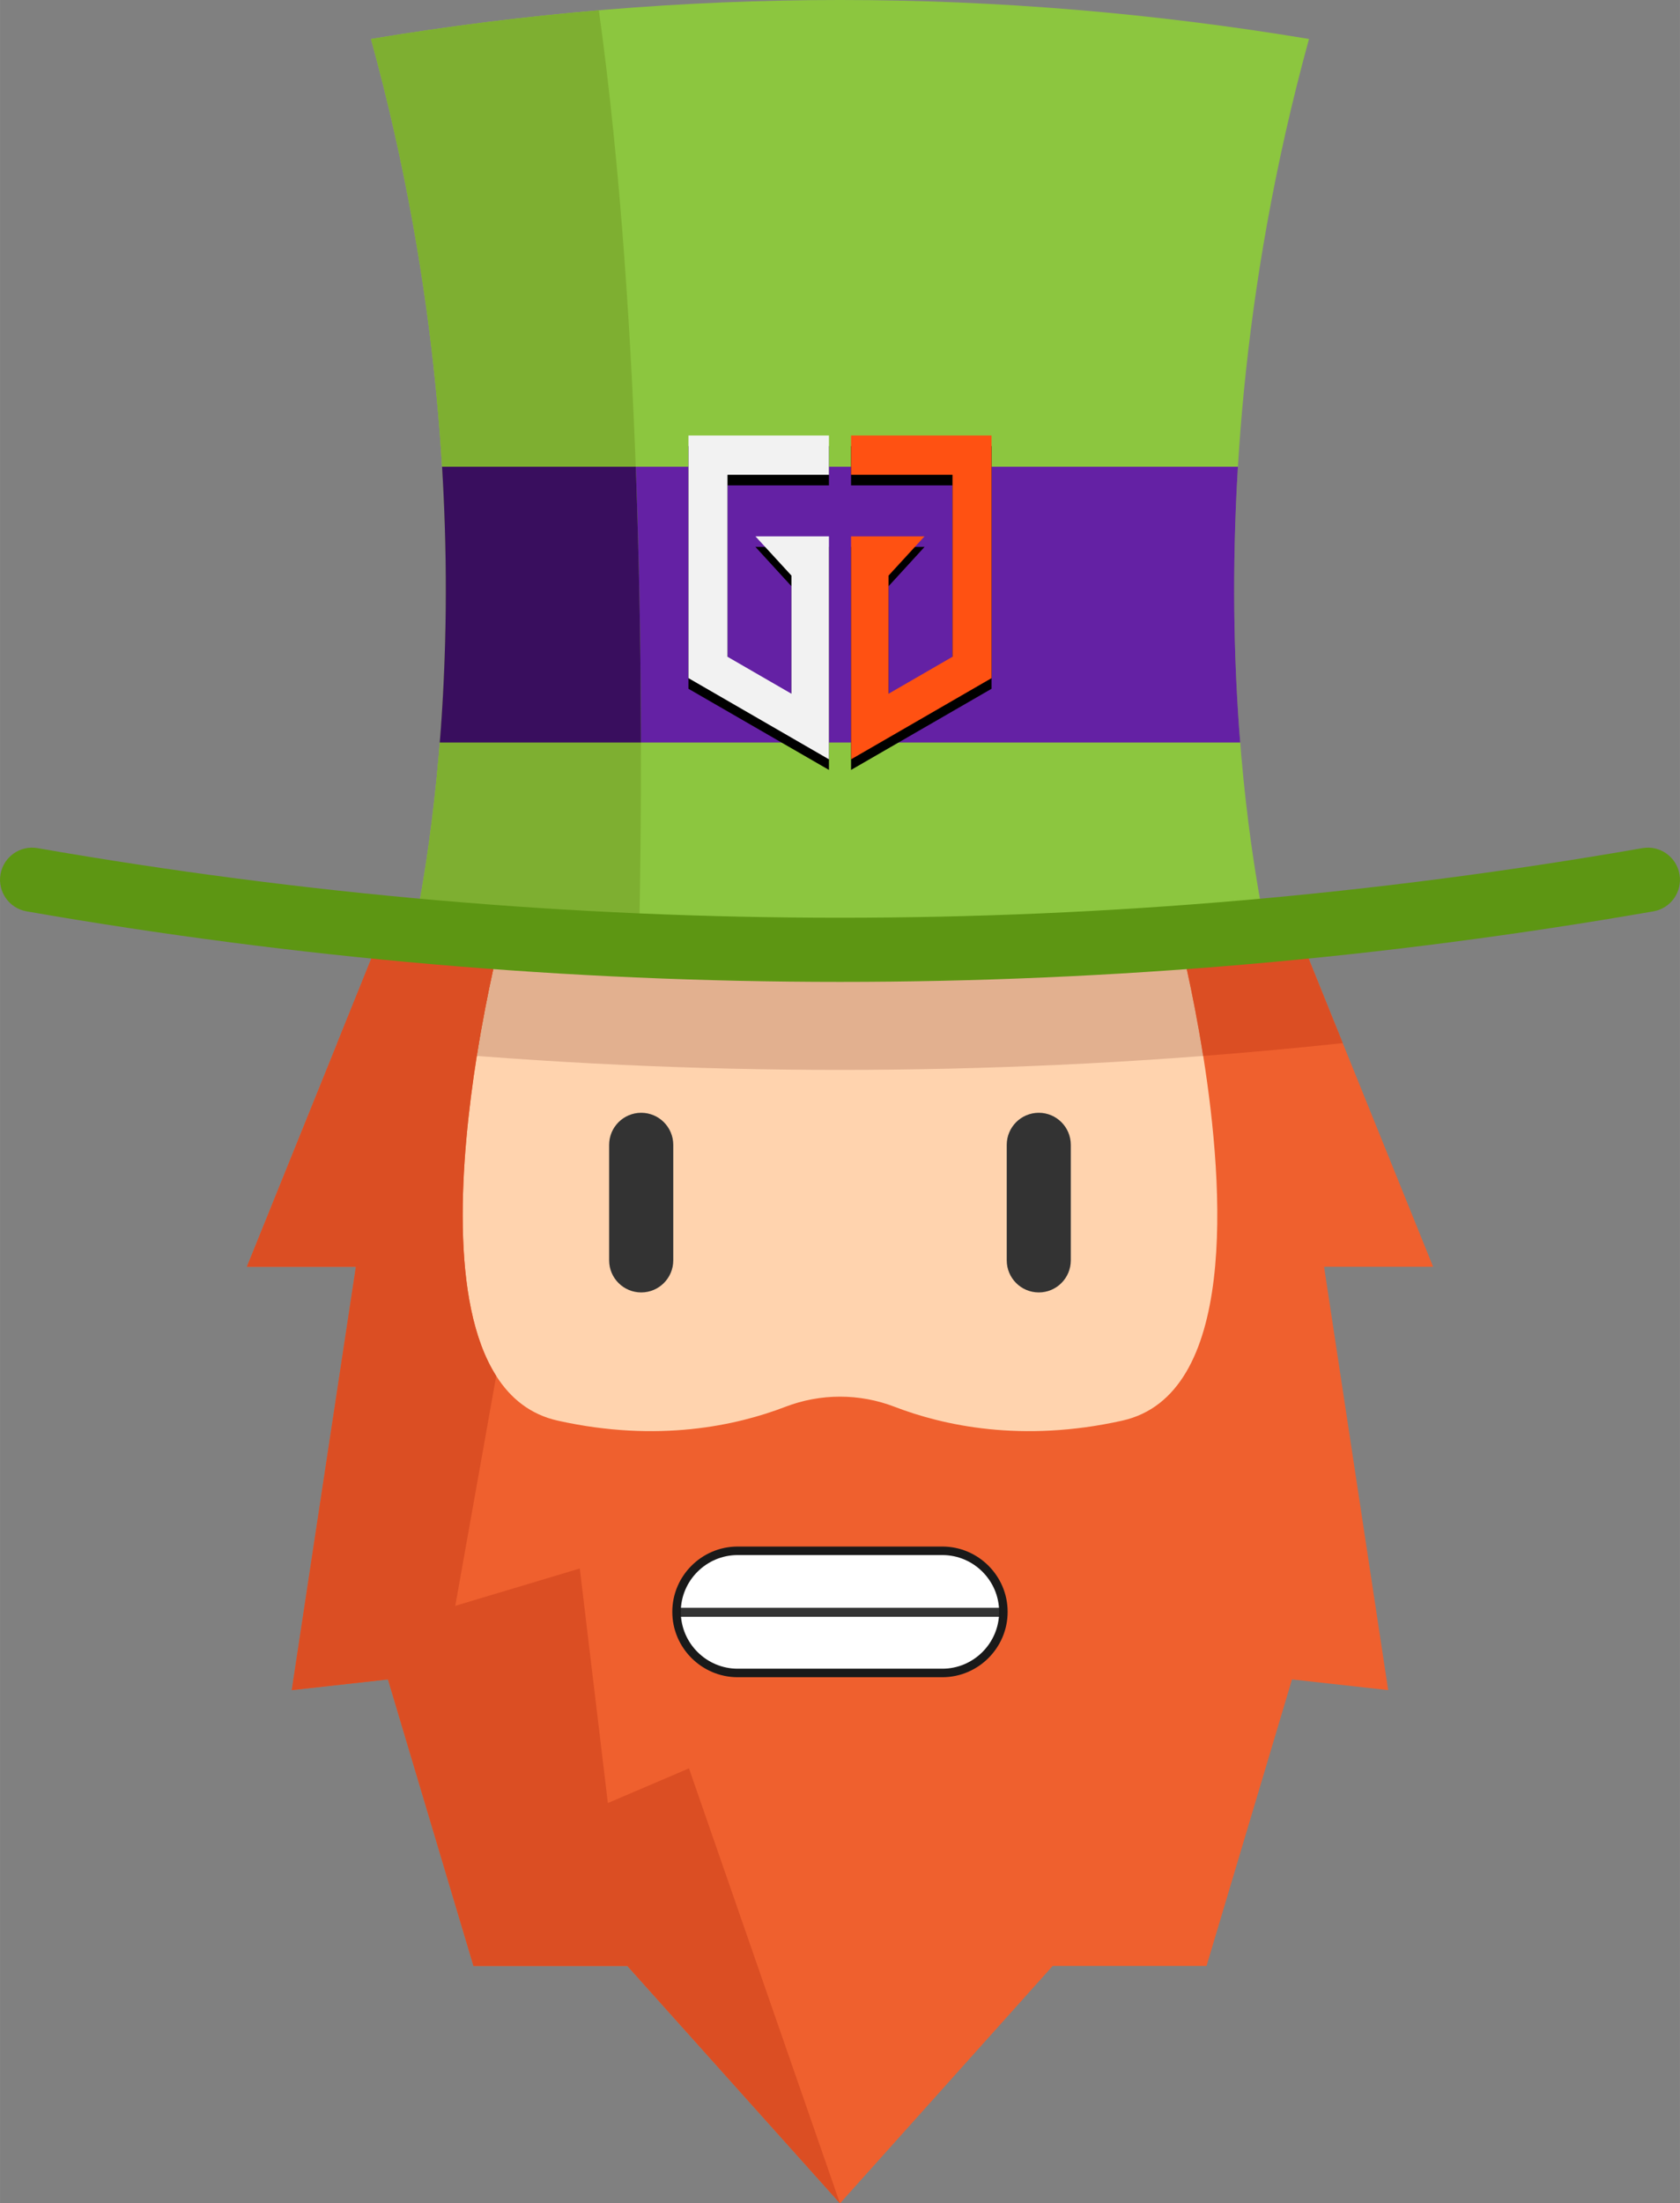 <?xml version="1.0" encoding="UTF-8"?>
<!DOCTYPE svg PUBLIC "-//W3C//DTD SVG 1.0//EN" "http://www.w3.org/TR/2001/REC-SVG-20010904/DTD/svg10.dtd">
<!-- Creator: CorelDRAW X8 -->
<svg xmlns="http://www.w3.org/2000/svg" xml:space="preserve" width="32.907in" height="43.141in" version="1.0" shape-rendering="geometricPrecision" text-rendering="geometricPrecision" image-rendering="optimizeQuality" fill-rule="evenodd" clip-rule="evenodd"
viewBox="0 0 26513 34759"
 xmlns:xlink="http://www.w3.org/1999/xlink">
 <rect x="0" y="0" width="26513" height="34759" fill="#808080" stroke="none"/>
 <defs>
   <clipPath id="id0">
    <path d="M19951 14597c64,12 -1489,-5983 707,-13982 -4915,-820 -9888,-820 -14803,0 2196,7999 643,13994 707,13982l13389 0zm0 0l0 0 0 0z"/>
   </clipPath>
   <clipPath id="id1">
    <path d="M9451 163c-1201,102 -2400,253 -3596,452 2196,7999 643,13994 707,13982l3528 0c64,-3318 57,-9418 -639,-14434z"/>
   </clipPath>
   <clipPath id="id2">
    <path d="M11641 24465l3231 0c530,0 963,433 963,963l0 0c0,530 -433,964 -963,964l-3231 0c-530,0 -964,-434 -964,-964l0 0c0,-530 434,-963 964,-963z"/>
   </clipPath>
 </defs>
 <g id="Layer_x0020_1">
  <g>
   <path fill="#FFD3AE" d="M19635 13484c0,0 2182,9537 -1073,10362 -1885,477 -3366,102 -4279,-298 -660,-290 -1393,-290 -2053,0 -913,400 -2394,776 -4279,298 -3256,-825 -1073,-10362 -1073,-10362l12757 0zm0 0l0 0 0 0z"/>
  </g>
  <path fill="#E2B08F" d="M20155 16559c-4585,426 -9212,426 -13797,0 212,-1727 520,-3075 520,-3075l12757 0c0,0 308,1348 520,3075z"/>
  <g>
   <path fill="#8CC63F" d="M19951 14597c64,12 -1489,-5983 707,-13982 -4915,-820 -9888,-820 -14803,0 2196,7999 643,13994 707,13982l13389 0zm0 0l0 0 0 0z"/>
  </g>
  <g clip-path="url(#id0)">
   <g>
    <rect fill="#6421A4" x="4627" y="7363" width="15692" height="4351"/>
   </g>
  </g>
  <path fill="none" d="M19951 14597c64,12 -1489,-5983 707,-13982 -4915,-820 -9888,-820 -14803,0 2196,7999 643,13994 707,13982m13389 0l0 0 0 0z"/>
  <path fill="#EF602E" d="M20896 19984l1012 6679 -1518 -169 -1349 4520 -2428 0 -3356 3745 -3357 -3745 -2428 0 -1349 -4520 -1518 169 1012 -6679 -1721 0 1426 -3528 679 -1682 1902 11c0,0 -207,795 -378,1873 -258,1623 -434,3888 306,5048 228,358 544,611 973,706 1582,352 2825,76 3591,-219 555,-213 1169,-213 1723,0 767,295 2009,571 3591,219 1813,-402 1617,-3628 1280,-5754 -171,-1078 -379,-1873 -379,-1873l1902 -11 679 1682 1426 3528 -1721 0 0 0z"/>
  <path fill="#DB4E23" d="M10873 27897l-1280 547 -443 -3700 -1965 589 646 -3627c-740,-1160 -564,-3425 -307,-5048 172,-1078 379,-1873 379,-1873l-1902 -11 -679 1682 -1426 3528 1720 0 -1012 6679 1518 -169 1350 4520 2428 0 3356 3745 -2383 -6862z"/>
  <path fill="#7EAF31" d="M9451 163c-1201,102 -2400,253 -3596,452 2196,7999 643,13994 707,13982l3528 0c64,-3318 57,-9418 -639,-14434z"/>
  <g clip-path="url(#id1)">
   <g>
    <rect fill="#390E5E" x="4627" y="7363" width="15692" height="4351"/>
   </g>
  </g>
  <path fill="none" d="M9451 163c-1201,102 -2400,253 -3596,452 2196,7999 643,13994 707,13982l3528 0c64,-3318 57,-9418 -639,-14434z"/>
  <path fill="#DB4E23" d="M6001 14774l1902 11c0,0 -207,795 -379,1873 -735,-56 -1469,-124 -2202,-202l679 -1682z"/>
  <path fill="#DB4E23" d="M21191 16456c-733,78 -1467,146 -2203,202 -170,-1078 -378,-1873 -378,-1873l1902 -11 679 1682z"/>
  <path fill="#5D9613" d="M13257 15490c-4290,0 -8579,-371 -12838,-1113 -275,-48 -459,-310 -411,-585 48,-276 310,-460 585,-412 8403,1464 16924,1464 25327,0 275,-48 537,136 585,412 48,275 -136,537 -411,585 -4259,742 -8548,1113 -12837,1113z"/>
  <path fill="#333333" d="M10119 20389c-279,0 -506,-227 -506,-506l0 -1822c0,-279 227,-506 506,-506 280,0 506,227 506,506l0 1822c0,279 -226,506 -506,506z"/>
  <path fill="#333333" d="M16394 20389c-280,0 -506,-227 -506,-506l0 -1822c0,-279 226,-506 506,-506 279,0 505,227 505,506l0 1822c0,279 -226,506 -505,506z"/>
  <path fill="black" d="M13082 7038l-2217 0 0 3828 2217 1280 0 -2898 0 -620 -1160 0 568 620 0 1864c0,0 -1009,-583 -1009,-583 0,0 0,-2872 0,-2872l1601 0 0 -619z"/>
  <path fill="black" d="M13431 7038l2217 0 0 3828 -2217 1280 0 -2898 0 -620 1160 0 -568 620 0 1864c0,0 1009,-583 1009,-583 0,0 0,-2872 0,-2872l-1601 0 0 -619z"/>
  <path fill="#F2F2F2" d="M13082 6870l-2217 0 0 3828 2217 1281 0 -2899 0 -619 -1160 0 568 619 0 1864c0,0 -1009,-583 -1009,-583 0,0 0,-2871 0,-2871l1601 0 0 -620z"/>
  <path fill="#FF5112" d="M13431 6870l2217 0 0 3828 -2217 1281 0 -2899 0 -619 1160 0 -568 619 0 1864c0,0 1009,-583 1009,-583 0,0 0,-2871 0,-2871l-1601 0 0 -620z"/>
  <path fill="#333333" d="M11641 24465l3231 0c530,0 963,433 963,963l0 0c0,530 -433,964 -963,964l-3231 0c-530,0 -964,-434 -964,-964l0 0c0,-530 434,-963 964,-963z"/>
  <g clip-path="url(#id2)">
   <g>
    <rect fill="white" x="10044" y="25506" width="6425" height="996"/>
    <rect fill="white" x="10044" y="24368" width="6425" height="996"/>
   </g>
  </g>
  <path fill="none" stroke="#1A1A1A" stroke-width="134.281" d="M11641 24465l3231 0c530,0 963,433 963,963l0 0c0,530 -433,964 -963,964l-3231 0c-530,0 -964,-434 -964,-964l0 0c0,-530 434,-963 964,-963z"/>
 </g>
</svg>
